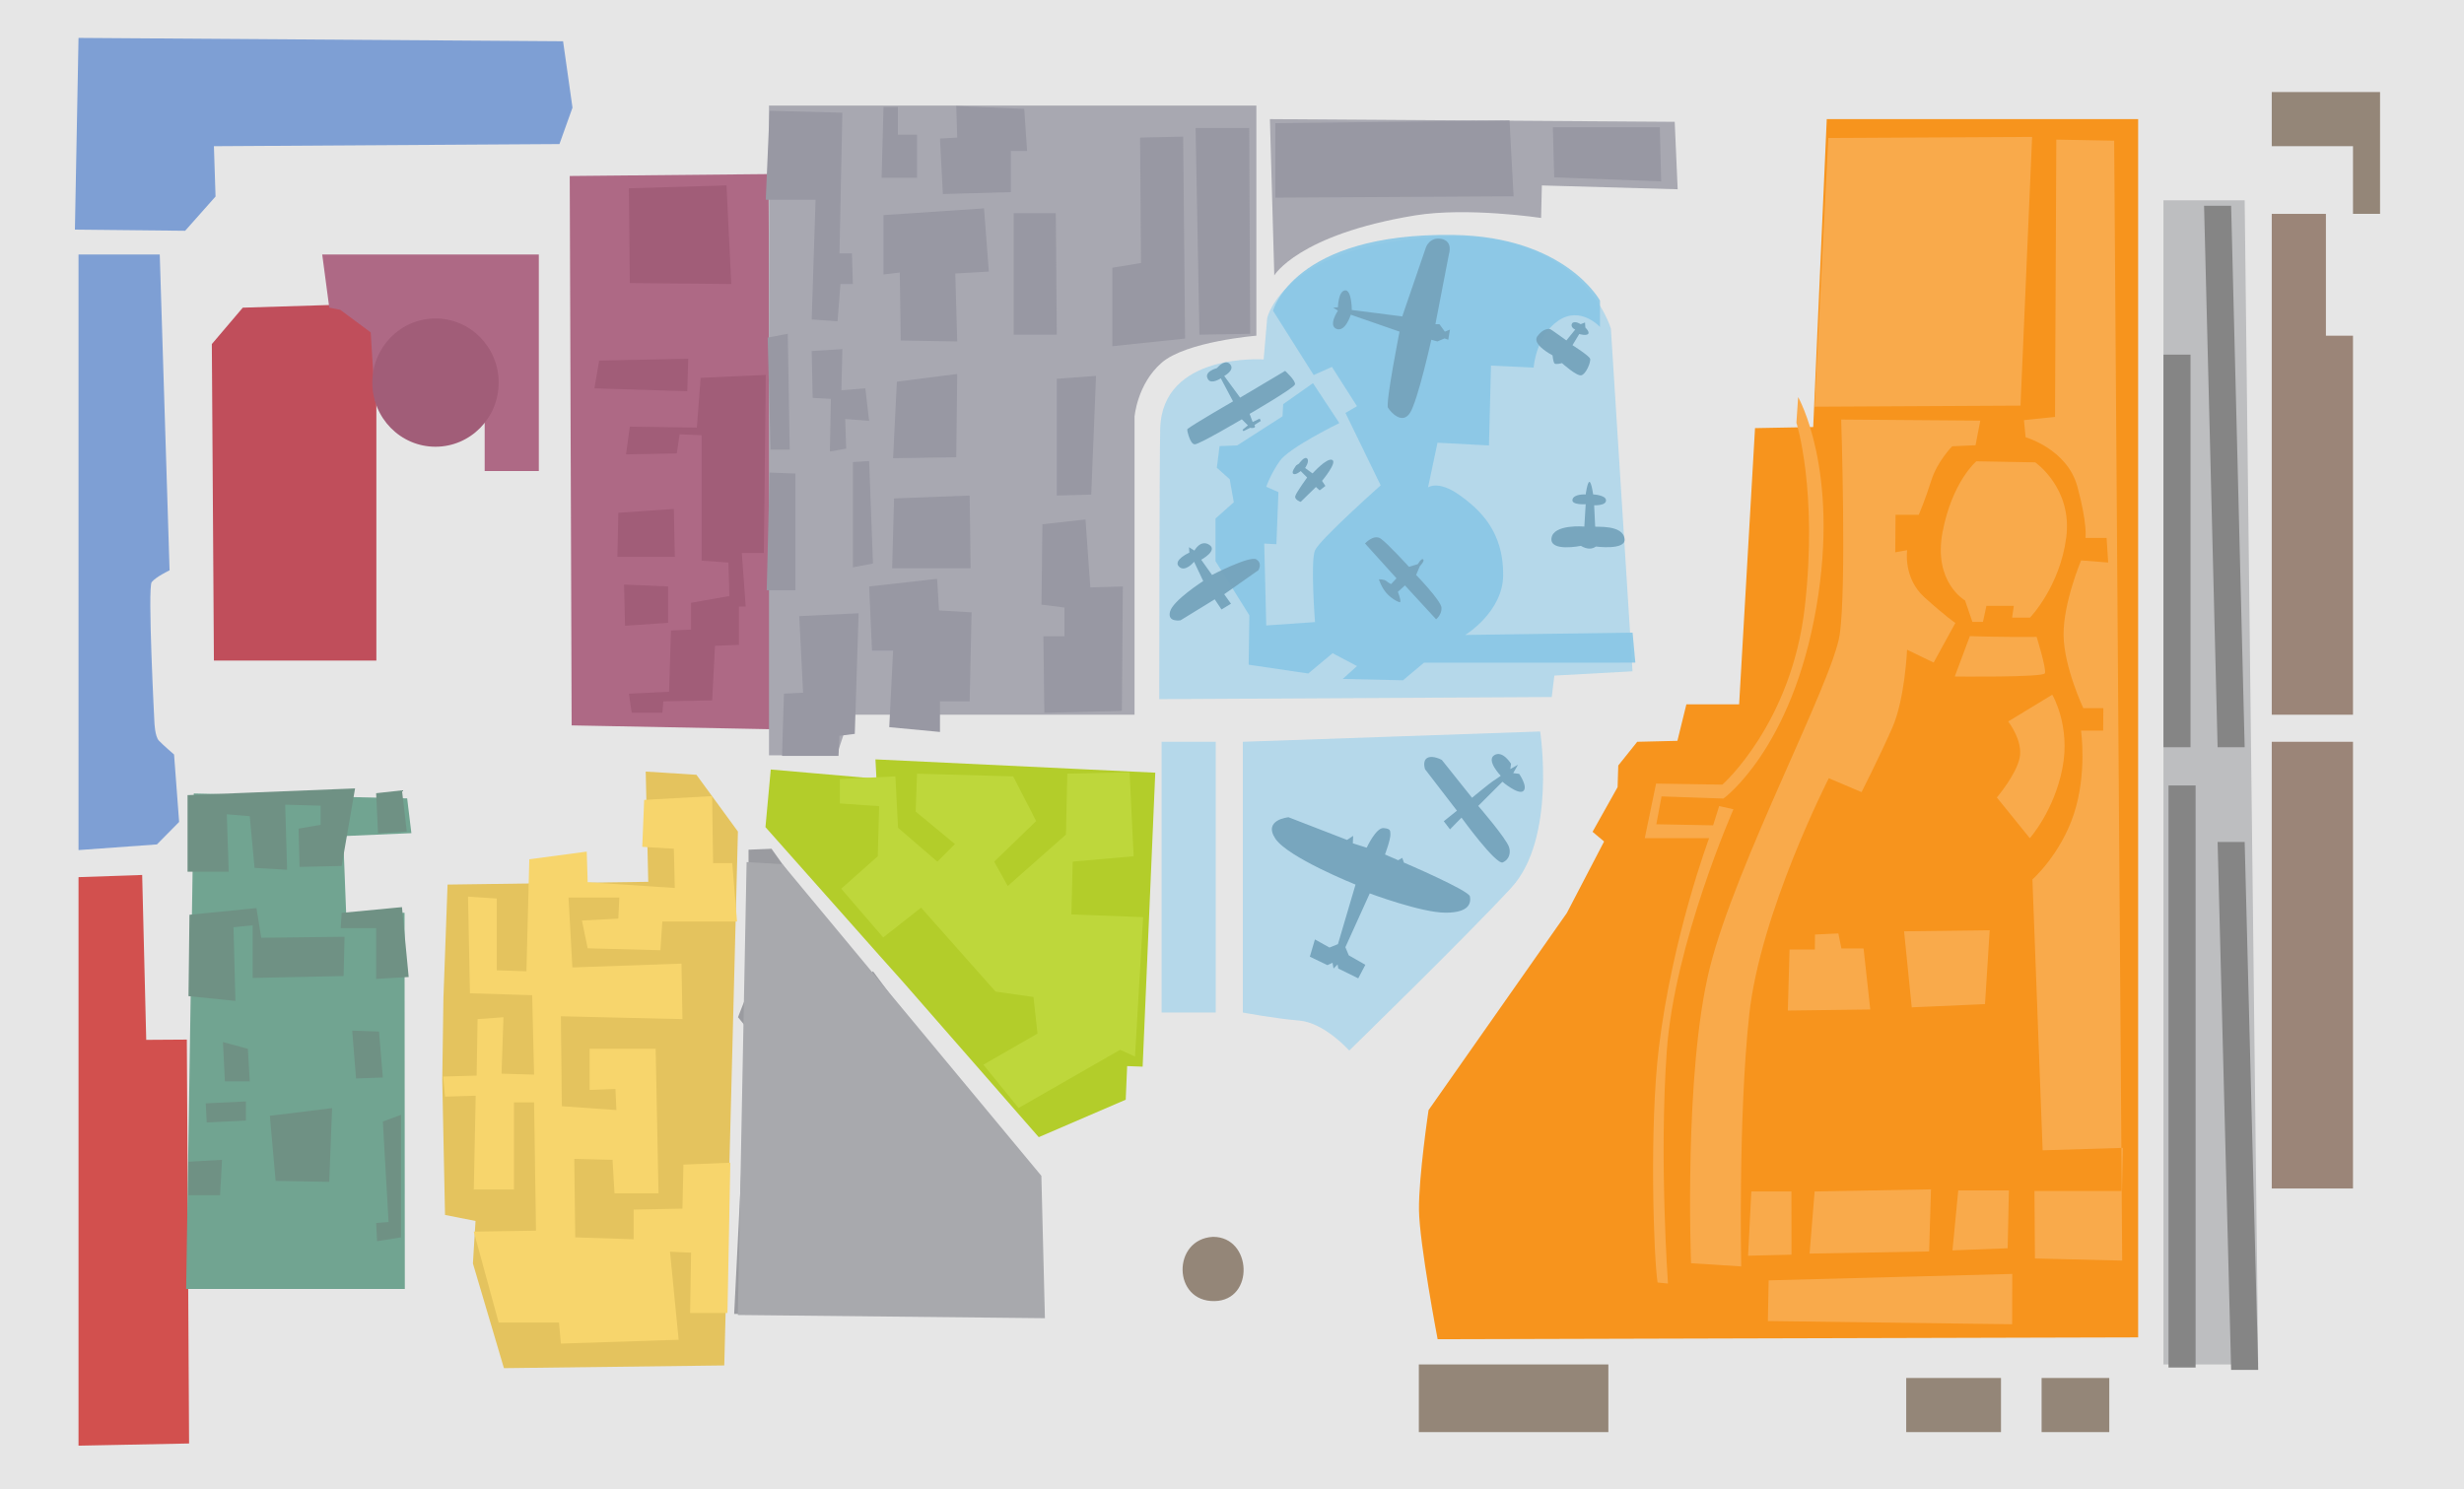 <?xml version="1.0" encoding="UTF-8" standalone="no"?>
<!-- Created with Inkscape (http://www.inkscape.org/) -->

<svg
   xmlns:dc="http://purl.org/dc/elements/1.1/"
   xmlns:cc="http://creativecommons.org/ns#"
   xmlns:rdf="http://www.w3.org/1999/02/22-rdf-syntax-ns#"
   xmlns:svg="http://www.w3.org/2000/svg"
   xmlns="http://www.w3.org/2000/svg"
   xmlns:sodipodi="http://sodipodi.sourceforge.net/DTD/sodipodi-0.dtd"
   xmlns:inkscape="http://www.inkscape.org/namespaces/inkscape"
   width="910"
   height="550"
   id="svg2"
   version="1.1"
   inkscape:version="0.48.3.1 r9886"
   sodipodi:docname="map.svg">
  <rect width="100%" height="100%" fill="#333333" stroke="none"/>
  <defs
     id="defs4" />
  <sodipodi:namedview
     id="base"
     pagecolor="#ffffff"
     bordercolor="#666666"
     borderopacity="1.0"
     inkscape:pageopacity="0.0"
     inkscape:pageshadow="2"
     inkscape:zoom="0.5"
     inkscape:cx="628.64601"
     inkscape:cy="257.63923"
     inkscape:document-units="px"
     inkscape:current-layer="layer2"
     showgrid="false"
     width="1200px"
     inkscape:window-width="1366"
     inkscape:window-height="744"
     inkscape:window-x="0"
     inkscape:window-y="24"
     inkscape:window-maximized="1"
     inkscape:snap-grids="true"
     inkscape:snap-to-guides="false"
     inkscape:snap-global="true"
     fit-margin-top="0"
     fit-margin-left="0"
     fit-margin-right="0"
     fit-margin-bottom="0"
     inkscape:snap-center="true"
     inkscape:snap-object-midpoints="true"
     inkscape:snap-page="true">
    <inkscape:grid
       type="xygrid"
       id="grid3064"
       empspacing="5"
       visible="true"
       enabled="true"
       snapvisiblegridlinesonly="true"
       originx="-151px"
       originy="-524px" />
  </sodipodi:namedview>
  <g
     inkscape:groupmode="layer"
     id="layer2"
     inkscape:label="Map"
     style="display:inline"
     transform="translate(-151,-126)">
    <rect
       style="fill:#ececec;fill-opacity:0.965;stroke:none"
       id="rect3908"
       width="910"
       height="550"
       x="151"
       y="126" />
    <path
       style="fill:#d2504e;fill-opacity:1;stroke:none"
       d="m 180,450 23.506,-0.811 1.499,60.904 L 220,510 220.831,659.188 180,660 z"
       id="hotdogs"
       inkscape:connector-curvature="0"
       sodipodi:nodetypes="ccccccc" />
    <path
       id="rooms"
       style="fill:#7e9fd4;fill-opacity:1;stroke:none"
       d="m 180,140 178.956,1.243 3.476,24.52 -4.818,13.446 L 230,180 l 0.605,18.587 -11.226,12.655 -40.714,-0.418 z m 0,80 30,0 3.627,116.666 c 0,0 -5.016,2.373 -6.599,4.35 -1.583,1.977 0.998,51.808 0.998,51.808 0,0 0.17,5.141 1.631,6.723 1.461,1.582 5.625,5.141 5.625,5.141 l 1.875,24.915 -8.206,8.305 L 180,440 z"
       inkscape:connector-curvature="0" />
    <path
       id="random"
       style="fill:#948678;fill-opacity:1;stroke:none"
       d="m 905,635 0,20 25,0 0,-20 z m -50,0 0,20 35,0 0,-20 z m -180,-5 0,25 70,0 0,-25 z m -75.994,-47.14 c 14.415,0 15.435,23.382 0.621,23.729 -15.638,0.365 -15.834,-22.938 -0.621,-23.729 z M 990,160 l 40,0 0,45 -10,0 0,-25 -30,0 z"
       inkscape:connector-curvature="0" />
    <path
       id="rightBars"
       style="fill:#9b8578;fill-opacity:1;stroke:none"
       d="m 990,205 20,0 0,45 10,0 0,140 -30,0 z m 0,195 30,0 0,165 -30,0 z"
       inkscape:connector-curvature="0" />
    <path
       style="fill:#bdbec0;fill-opacity:1;stroke:none"
       d="m 950,200 30,0 5,430 -35,0 z"
       id="track"
       inkscape:connector-curvature="0"
       sodipodi:nodetypes="ccccc" />
    <path
       id="trains"
       style="fill:#858585;fill-opacity:1;stroke:none"
       d="m 950,257 10,0 0,145 -10,0 z m 20,180 10,0 5,195 -10,0 z m -18.125,-20.875 10,0 0,215 -10,0 z M 965,202 l 10,0 5,200 -10,0 z"
       inkscape:connector-curvature="0" />
    <path
       id="blue"
       style="fill:#9a9ba0;fill-opacity:1;stroke:none"
       d="m 435.931,439.507 16.617,23.335 -11.667,5.303 -13.435,-19.092 0,-9.192 z m 55.154,108.541 14.142,18.031 -27.224,25.102 -7.778,-8.485 18.385,-14.849 z m -17.678,-63.286 -7.425,8.132 24.042,24.395 4.596,-3.889 z m -42.78,71.771 21.92,24.749 -1.061,5.303 -23.335,-0.354 0,18.031 78.489,0.354 1.414,-42.78 12.728,1.414 -1.768,48.79 -96.874,-0.707 2.828,-56.569 z m 1.061,-74.6 38.537,42.78 -16.971,13.081 -29.698,-36.062 8.485,-21.567 z"
       inkscape:connector-curvature="0" />
    <path
       sodipodi:nodetypes="ccccccc"
       style="fill:#c04e5b;fill-opacity:1;stroke:none"
       d="m 230,370 -0.767,-116.91 11.432,-13.446 36.249,-1.112 L 290,250 l 0,120 z"
       id="exhibitHall"
       inkscape:connector-curvature="0" />
    <path
       id="dymaxion"
       style="fill:#ae6985;fill-opacity:1;stroke:none"
       d="m 361.414,191.009 73.435,-0.707 0.707,205.054 -73.435,-1.414 z M 270,220 l 80,0 0,80 -20,0 0,-20 -40.521,-5.852 -1.574,-25.371 -11.243,-8.342 -4.049,-0.791 z"
       inkscape:connector-curvature="0" />
    <path
       id="dymaxion2"
       style="fill:#a15d78;fill-opacity:1;stroke:none"
       d="m 381.484,341.926 0.354,15.203 15.91,-1.061 0,-13.435 z m -2.121,-26.517 -0.354,16.263 21.213,0 -0.354,-17.678 z m 30.406,-49.851 -1.414,18.385 -24.749,-0.354 -1.414,10.253 18.738,-0.354 1.061,-7.071 8.132,0.354 0,46.315 9.899,0.707 0.354,12.374 -14.142,2.475 0,9.899 -7.425,0.354 -0.354,11.314 -0.354,11.314 -14.849,0.707 1.061,7.071 11.314,0 0.354,-4.243 18.031,-0.354 1.061,-20.153 8.839,-0.354 0,-14.142 2.475,0 -1.414,-19.799 8.132,0 0.707,-65.761 z m -37.477,-6.364 32.88,-0.707 -0.354,12.021 -34.295,-1.061 z m 10.96,-63.64 0.354,35.002 37.477,0.354 -1.768,-36.416 z m -48.083,71.771 c 0,13.083 -10.447,23.688 -23.335,23.688 -12.887,0 -23.335,-10.606 -23.335,-23.688 0,-13.083 10.447,-23.688 23.335,-23.688 12.887,0 23.335,10.606 23.335,23.688 z"
       inkscape:connector-curvature="0" />
    <path
       style="fill:#71a491;fill-opacity:1;stroke:none"
       d="m 222.575,419.092 78.8,1.81 1.558,12.841 -25.198,1.09 1.129,29.124 21.546,-0.811 0.096,138.975 -80.759,0 z"
       id="farm1"
       inkscape:connector-curvature="0"
       sodipodi:nodetypes="ccccccccc" />
    <path
       id="farm2"
       style="fill:#6f9184;fill-opacity:1;stroke:none"
       d="m 292.389,540.269 2.121,37.123 -4.596,0.354 0.354,6.718 8.839,-1.414 0,-45.255 z m -11.314,-33.588 1.414,17.678 9.899,-0.354 -1.414,-16.971 z m -30.406,31.466 2.121,24.042 19.799,0.354 1.061,-27.224 z m -17.324,-27.224 0.707,14.496 9.192,0 -0.707,-12.021 z m -6.364,22.627 0.354,7.071 14.496,-0.707 0,-7.071 z m -6.364,21.567 0,12.374 11.667,0 0.707,-13.081 z m 56.569,-91.924 -0.354,5.657 13.081,0 0,18.738 12.021,-0.707 -2.475,-25.809 z m -56.215,0.707 -0.354,30.052 17.324,1.768 -0.707,-27.224 7.071,-0.707 0,19.445 33.588,-0.707 0.354,-14.496 -30.759,0.354 -1.768,-10.96 z m 68.943,-44.901 0.707,14.849 10.607,-0.707 -1.768,-15.203 z m -69.65,0.707 0,28.284 15.203,0 -0.707,-21.213 8.485,0.707 1.768,19.092 12.021,0.707 -0.707,-24.042 13.081,0.354 0,7.071 -8.132,1.414 0.354,14.142 15.556,-0.354 3.182,-18.385 1.768,-10.253 z"
       inkscape:connector-curvature="0" />
    <path
       style="fill:#e4c35e;fill-opacity:1;stroke:none"
       d="m 389.473,410.998 0.939,40.722 -74.117,1.019 -1.527,41.837 -0.434,30.364 1.021,49.829 11.267,2.222 -0.961,15.711 11.447,38.656 81.377,-1.001 5.046,-197.212 -15.328,-20.96 z"
       id="chairs"
       inkscape:connector-curvature="0"
       sodipodi:nodetypes="ccccccccccccc" />
    <path
       style="fill:#f7d56c;fill-opacity:1;stroke:none"
       d="m 346.482,443.396 -1.061,41.366 -10.96,-0.354 0,-26.517 -10.607,-0.707 0.707,35.709 22.981,0.707 0.707,29.345 -12.021,-0.354 0.707,-20.86 -9.546,0.707 -0.354,20.86 -12.374,0.354 0.707,7.425 11.314,-0.354 -0.707,34.648 14.849,0 0,-32.173 7.425,0 0.707,47.376 -22.981,0.354 9.192,33.588 22.274,0 0.707,7.778 43.487,-1.414 -3.182,-32.527 7.778,0.354 -0.354,22.274 13.789,0 1.061,-55.508 -17.324,0.707 -0.354,16.263 -18.031,0.354 0,10.96 -21.567,-0.707 -0.354,-28.991 14.142,0.354 0.707,12.374 16.263,0 -1.061,-53.387 -24.395,0 0,15.203 9.546,-0.354 0.354,7.778 -20.153,-1.414 -0.354,-33.234 44.901,1.061 -0.354,-20.506 -40.305,1.414 -1.414,-25.809 18.738,0 -0.354,7.778 -13.435,0.707 2.121,10.253 26.87,0.707 0.707,-10.607 27.577,0 -1.768,-21.567 -7.071,0 -0.354,-24.749 -25.102,1.414 -0.707,17.324 11.667,0.707 0.354,14.496 -32.173,-2.121 -0.354,-11.314 z"
       id="chairs2"
       inkscape:connector-curvature="0" />
    <path
       style="fill:#a8a9ad;fill-opacity:1;stroke:none"
       d="m 426.734,444.443 -3.234,167.287 113.404,1.186 -1.311,-52.599 L 440,445.234 z"
       id="blueBase"
       inkscape:connector-curvature="0" />
    <path
       style="fill:#b3cd2a;fill-opacity:1;stroke:none"
       d="M 577.663,411.412 573,520 l -5.722,-0.206 -0.532,12.41 -32.111,13.841 -50.229,-57.451 -8.641,-9.674 -42.067,-47.394 1.961,-21.285 39.031,3.386 -0.373,-7.132 z"
       id="justice"
       inkscape:connector-curvature="0"
       sodipodi:nodetypes="cccccccccccc" />
    <path
       style="fill:#bed73b;fill-opacity:1;stroke:none"
       d="m 461.18,413.77 0,9 14.5,1 -0.5,18.5 -13.5,12 15.5,18 14,-11 27.5,31 14,2 1.5,13.5 -20,11.5 13,16 37.5,-21.5 5.5,2.5 3,-51.5 -26.5,-1 0.5,-19.5 22.5,-2 -1.5,-31 -23,0.5 -0.5,22.5 -21.5,19 -5,-9 15.5,-15 -8.5,-16.5 -35.5,-1 -0.5,14 14.5,12 -6.5,6.5 -14.5,-12.5 -1,-19 z"
       id="justice2"
       inkscape:connector-curvature="0" />
    <path
       id="steam"
       style="fill:#a8a8b1;fill-opacity:1;stroke:none"
       d="m 620,170 149.5,1 1.095,24.917 -50.159,-1.415 -0.277,12 c 0,0 -27.296,-4.096 -46.597,-0.927 -43.067,7.071 -51.939,22.147 -51.939,22.147 z m -185,-5 180,0 0,85 c 0,0 -25.926,2.09 -35,10 -9.074,7.91 -10,20 -10,20 l 0,110 -60,0 -45,0 -5,15 -25,0 z"
       inkscape:connector-curvature="0" />
    <path
       id="steam2"
       style="fill:#9898a3;fill-opacity:1;stroke:none"
       d="m 724.5,173 0.5,18.5 39.5,1.5 -0.5,-20 z m -102.5,-1.5 0,27.5 88,-0.5 -1.5,-28 z m -186.776,129.06 9.546,0.354 0,43.134 -10.607,0 z m 10.96,53.033 21.92,-1.061 -1.414,44.548 -5.657,0.707 -0.354,7.425 -20.86,0 0.707,-22.981 7.071,-0.354 z m 89.803,-33.941 -0.354,29.698 8.485,1.061 0,10.607 -7.778,0 0.354,28.284 28.638,-0.707 0.354,-45.962 -12.021,0.354 -1.768,-25.102 z m -63.993,22.981 1.061,23.688 7.778,0 -1.414,28.284 18.738,1.768 0,-11.314 10.96,0 0.707,-32.88 -12.021,-0.707 -0.707,-11.667 z m 9.192,-32.527 -0.707,25.809 28.991,0 -0.354,-26.87 z m -15.203,-13.435 0,38.891 7.425,-1.414 -1.414,-37.83 z m 75.307,-30.759 0,43.134 12.728,-0.354 1.768,-43.841 z m -59.043,1.061 -1.414,28.284 23.335,-0.354 0.354,-30.759 z m -31.466,-11.314 0.354,17.324 6.718,0.354 -0.354,19.445 6.01,-1.061 -0.354,-10.96 8.839,0.707 -1.414,-12.021 -8.839,0.707 0.354,-15.203 z m -16.263,-4.95 1.061,41.366 7.071,0 -0.707,-42.78 z m 90.863,-45.962 0,44.901 15.91,0 -0.354,-44.901 z m -48.083,0.707 0,21.92 6.01,-0.707 0.354,25.102 20.86,0.354 -0.707,-25.102 12.374,-0.707 -1.768,-23.335 z m 115.258,-32.173 1.414,76.368 18.738,-0.354 -0.354,-76.014 z m -20.506,3.536 0.354,46.316 -10.607,1.768 0,28.991 26.87,-2.828 -0.707,-74.6 z m -67.882,-11.667 0.354,11.667 -6.364,0.354 1.061,20.506 25.102,-0.707 0,-15.203 6.01,0 -1.061,-15.556 z m -26.87,0.354 5.303,0 0,10.253 7.071,0 0,15.91 -13.081,0 z m -42.073,1.414 26.87,0.707 -1.061,51.972 4.596,0 0.354,11.314 -4.596,0 -1.061,13.789 -9.546,-0.707 1.414,-44.194 -18.385,0 z"
       inkscape:connector-curvature="0" />
    <a
       id="drivingAmerica"
       transform="translate(5.657,2.9246917e-6)">
      <a
         id="a4196">
        <path
           id="path4198"
           style="fill:#f7941d;fill-opacity:1;stroke:none"
           d="m 935,620 -258.715,0.685 c 0,0 -6.768,-35.593 -6.887,-47.853 -0.119,-12.26 3.539,-36.779 3.539,-36.779 L 724,463.25 737.759,436.83 733.5,433.25 l 9.25,-16.5 0.25,-8 7,-8.75 14.836,-0.352 3.318,-13.481 19.48,0 5.871,-102.033 21.487,-0.395 L 820,170 l 115,0 z"
           inkscape:connector-curvature="0" />
      </a>
    </a>
    <path
       id="drivingAmerica2"
       style="fill:#f9aa4b;fill-opacity:1;stroke:none"
       d="m 763.177,599.725 c -1.429,-8.701 -3.08,-57.354 0.454,-86.61 4.967,-41.13 18.577,-77.514 18.577,-77.514 l -23.766,0 4.178,-20.169 24.486,0.395 c 0,0 25.57,-22.542 30.443,-65.649 4.873,-43.107 -3.099,-68.022 -3.099,-68.022 l 0.637,-9.491 c 0,0 15.432,26.85 6.747,77.514 -9.016,52.599 -34.327,70.791 -34.327,70.791 l -22.868,-0.791 -1.924,10.282 20.979,0.395 2.231,-7.119 5.277,1.186 c 0,0 -21.79,49.435 -24.632,89.378 -2.842,39.943 0.444,85.819 0.444,85.819 z m 63.07,-422.766 -5.069,99.265 76.031,-0.395 4.29,-99.265 z m 84.187,0.612 L 909.958,280 l -11.475,1.186 0.614,6.328 c 0,0 15.325,4.35 19.104,18.192 3.779,13.842 3.012,18.983 3.012,18.983 l 7.792,0 0.591,9.096 -10.012,-0.791 c 0,0 -6.646,15.819 -6.468,27.683 0.178,11.864 7.286,26.892 7.286,26.892 l 7.402,0 -0.07,8.305 -8.182,0 c 0,0 2.315,15.819 -2.654,30.847 -4.969,15.028 -15.287,24.124 -15.287,24.124 L 905.386,550.902 935,550 l -0.298,15.93 -32.337,0 0.179,24.915 32.219,0.791 -2.961,-413.67 z m -79.444,103.398 51.368,0.395 -1.747,9.096 -8.63,0.395 c 0,0 -5.501,5.537 -7.732,12.655 -2.231,7.119 -4.615,12.655 -4.615,12.655 l -8.571,0 -0.117,13.842 4.404,-0.791 c 0,0 -1.534,10.282 6.365,17.401 7.899,7.119 11.441,9.491 11.441,9.491 l -8.027,14.633 -9.811,-4.746 c 0,0 -0.766,18.192 -5.476,28.87 -4.71,10.678 -11.332,23.729 -11.332,23.729 l -12.09,-5.141 c 0,0 -25.297,49.435 -29.402,87.401 -4.106,37.966 -2.956,92.937 -2.956,92.937 l -18.524,-1.186 c 0,0 -2.745,-70.395 6.933,-109.152 9.678,-38.757 45.363,-105.593 47.958,-122.994 2.596,-17.401 0.56,-79.491 0.56,-79.491 z m 49.906,15.424 21.759,0.395 c 0,0 13.778,9.491 11.454,27.683 -2.324,18.192 -13.386,29.661 -13.386,29.661 l -6.623,0 0.649,-4.35 -10.13,0 -1.275,5.932 -3.896,0 -2.716,-7.91 c 0,0 -11.854,-6.723 -8.302,-25.311 3.552,-18.587 12.465,-26.102 12.465,-26.102 z m 22.271,64.858 c 0,0 3.684,11.864 3.059,13.446 -0.626,1.582 -33.293,1.186 -33.293,1.186 l 5.588,-14.929 c 0.476,0.064 14.563,0.454 24.647,0.297 z m -10.505,31.243 16.28,-9.887 c 0,0 6.86,11.469 3.721,27.288 -3.139,15.819 -12.017,25.706 -12.017,25.706 l -12.173,-15.028 c 0,0 7.083,-8.305 8.417,-14.633 1.334,-6.328 -4.228,-13.446 -4.228,-13.446 z m -80.747,84.237 9.35,0 0.047,-5.537 8.63,-0.395 1.122,5.537 8.182,0 2.481,22.542 -30.448,0.395 z m 42.301,-6.723 31.617,-0.395 -1.733,27.288 -27.059,1.186 z m -56.414,96.101 14.805,0 0.025,23.333 -16.033,0.395 z m 23.376,0 -1.864,22.938 44.143,-0.791 0.695,-22.938 z m 53.045,-0.395 -2.135,22.147 20.377,-0.791 0.459,-21.356 z m -70.019,33.22 -0.294,15.028 90.211,1.186 0.046,-18.587 z"
       inkscape:connector-curvature="0" />
    <path
       id="skyHeroes"
       style="fill:#b4d7e9;fill-opacity:0.984;stroke:none"
       d="m 610,400 109.808,-3.805 c 0,0 6.1,39.548 -10.684,57.74 -16.783,18.192 -59.828,60.113 -59.828,60.113 0,0 -9.113,-10.282 -18.445,-11.073 C 621.518,502.183 610,500 610,500 z m -30,0 20,0 0,100 -20,0 z m 37.686,-141.226 1.324,-15.317 c 0,0 6.094,-27.683 65.368,-30.056 51.459,-2.06 61.551,34.011 61.551,34.011 l 7.986,126.553 -28.867,1.582 -0.962,7.91 -144.95,0.791 c 0,0 0.058,-87.905 0.352,-99.863 0.696,-28.315 38.198,-25.61 38.198,-25.61 z"
       inkscape:connector-curvature="0" />
    <path
       style="fill:#8ac7e6;fill-opacity:0.909;stroke:none;display:inline"
       d="m 612.156,371.529 0.25,-18.25 -12.5,-20 0,-15.75 6.75,-6 -1.5,-8.5 -4.75,-4.25 1,-8 6.5,-0.25 16.75,-10.75 0.25,-4.5 11,-7.75 9.75,14.75 c 0,0 -18.5,9 -22,14 -3.5,5 -5,9.5 -5,9.5 l 4.5,2 -0.75,19.25 -4.5,-0.25 0.75,30.25 18,-1.25 c 0,0 -1.75,-22.5 0,-26.5 1.75,-4 24.25,-24 24.25,-24 l -13,-26.75 4.25,-2.5 -9.25,-14.5 -6.75,3 -15,-23.75 c 0,0 7.431,-28.799 66.5,-28 41.488,0.561 54.25,24.25 54.25,24.25 l 0,9.75 c 0,0 -7.25,-8 -15.5,-2.25 -8.25,5.75 -9,17.25 -9,17.25 l -15.75,-0.75 -0.75,29.5 -19,-1 -3.5,16.5 c 0,0 3.75,-2.75 11.5,2.75 7.75,5.5 16.416,13.608 16.25,29.75 -0.139,13.56 -14,22 -14,22 l 61.789,-0.854 1.018,11.086 -78.056,0.018 -7.75,6.5 -22.25,-0.5 5.25,-4.75 -9,-4.75 -9,7.5 z"
       id="skyHeroes2"
       inkscape:connector-curvature="0"
       sodipodi:nodetypes="cccccccccccccsccccccsccccccsccscccccsscccccccccc" />
    <path
       id="planes"
       style="fill:#76a5bd;fill-opacity:0.965;stroke:none"
       d="m 655.125,326.75 c 0,0 3.25,-3.625 5.875,-1.75 2.625,1.875 10.375,10.375 10.375,10.375 l 3.25,-1 c 0,0 1.375,-2.375 2,-1.75 0.625,0.625 -1.25,2.5 -1.25,2.5 l -1.375,3.25 c 0,0 9.25,9.5 9.375,12.125 0.125,2.625 -2,4.25 -2,4.25 l -11.5,-12.5 -2.625,2.375 c 0,0 1.25,3 0.875,3.75 -0.188,0.375 -3.156,-1.094 -5.078,-3.281 C 661.125,342.906 660.25,340 660.25,340 c 0,0 1.875,-0.125 2.75,0.625 0.875,0.75 1.75,1.125 1.75,1.125 l 2,-2.125 z m 81,-6.25 c 0,0 -11.375,-1 -12.125,4.25 -0.75,5.25 10.875,2.875 10.875,2.875 0,0 1.25,0.875 2.875,1 1.625,0.125 2.625,-0.75 2.625,-0.75 0,0 10.906,1.446 10.625,-2.625 -0.391,-5.675 -10.859,-4.423 -10.875,-4.75 l -0.375,-7.875 c 0,0 4.5,0.25 4.375,-1.875 -0.112,-1.909 -4.75,-2.125 -4.75,-2.125 0,0 -0.625,-4.625 -1.375,-4.625 -0.75,0 -1.375,4.625 -1.375,4.625 0,0 -4.375,-0.25 -4.875,1.875 -0.5,2.125 4.875,1.75 4.875,1.75 z m -4.5,-75.125 c 1.125,-1 3.125,0.375 3.125,0.375 l 1.625,-0.625 0.125,1.875 c 0,0 1.75,1.625 1,2.375 -0.75,0.75 -3.25,0 -3.25,0 l -2.5,4.125 c 0,0 6.125,3.875 6.5,5 0.375,1.125 -1.5,5.75 -3.25,6.125 -1.75,0.375 -7.125,-4.5 -7.125,-4.5 0,0 -2.25,0.625 -2.75,0.125 -0.5,-0.5 -0.75,-3 -0.75,-3 0,0 -7.75,-4 -5.625,-7 2.125,-3 4.375,-2.875 4.875,-2.625 0.5,0.25 5.875,4.125 5.875,4.125 l 3.25,-4 c 0,0 -2,-0.875 -1.125,-2.375 z m -47.411,183.967 4.861,-3.889 -11.756,-15.291 c 0,0 -1.149,-3.182 0.884,-4.243 2.033,-1.061 5.303,0.795 5.303,0.795 l 11.137,13.965 c 0,0 6.983,-5.745 7.778,-6.187 0.795,-0.442 2.828,-1.945 2.828,-1.945 0,0 -5.48,-5.657 -2.386,-7.601 3.094,-1.945 6.187,3.182 6.187,3.182 l -0.265,1.945 2.828,-1.591 -1.768,3.094 2.21,0.265 c 0,0 3.359,4.861 1.503,6.364 -1.856,1.503 -7.69,-3.447 -7.69,-3.447 l -8.927,8.927 c 0,0 10.435,12.076 11.402,15.291 0.579,1.923 0.177,4.419 -2.298,5.568 -2.475,1.149 -15.291,-16.529 -15.291,-16.529 l -4.243,4.331 z m -28.464,9.783 c 0,0 3.454,-7.516 6.25,-7.25 2.625,0.25 2.422,0.926 2.5,2.25 0.113,1.919 -2,7.5 -2,7.5 l 4.875,2.125 1.5,-0.875 0.625,1.75 c 0,0 24,10.25 24.375,12.5 0.375,2.25 0,6 -9,6 -9,0 -28,-7.125 -28,-7.125 l -9,19.875 1.25,3 6.125,3.5 -2.625,5 -7.375,-3.625 -0.25,-1.5 -1.5,1.5 -0.375,-2.125 -1.875,0.875 -6.5,-3.125 1.875,-6.375 5.375,3 3.125,-1.25 6.5,-22 c 0,0 -25,-10 -29.625,-17 -4.625,-7 4.875,-7.875 4.875,-7.875 l 21.625,8.375 2.25,-1.5 -0.125,2.75 z m 25.375,-193.375 5,-25.875 c 0,0 1.625,-4.75 -2.75,-5.625 -4.375,-0.875 -5.75,3.125 -5.75,3.125 l -8.75,25.5 -18.625,-2.375 c 0,0 0,-7.5 -2.5,-7.25 -2.5,0.25 -2.625,6.25 -2.625,6.25 l -1.75,0.125 1.75,1.125 c 0,0 -3.75,5.5 -0.5,6.75 3.25,1.25 5.25,-5.25 5.25,-5.25 l 18,6.25 c 0,0 -5.25,26.5 -4.25,28.125 1,1.625 5.25,6.375 8.125,1.875 2.875,-4.5 7.875,-27 7.875,-27 l 2.25,0.625 2.625,-1.125 1.375,0.5 0.625,-3.75 -1.875,0.75 -2,-2.75 z m -82.5,92.625 c 0,0 14,-7.25 16.375,-5.75 2.375,1.5 0.75,4 0.75,4 l -12.625,8.875 2.5,3.5 -3.5,2.125 -2.5,-3.75 -12.625,7.75 c 0,0 -5,0.875 -3.875,-3.25 1.125,-4.125 12.25,-11.25 12.25,-11.25 L 592,333.5 c 0,0 -3.375,4.125 -5.625,1.75 -2.25,-2.375 3.875,-5.125 3.875,-5.125 l -0.125,-2 2,1.25 c 0,0 2.25,-4.25 5.5,-2.125 3.25,2.125 -3,5.5 -3,5.5 z m 38.375,-32.5 -5.625,5.5 c 0,0 -2.375,-0.75 -2,-2.125 0.375,-1.375 4.375,-6.875 4.375,-6.875 L 631.375,300 c 0,0 -1.875,1.625 -2.75,1 -0.875,-0.625 1.125,-3.125 1.125,-3.125 l 1,-0.625 c 0,0 2,-2.875 3,-1.875 1,1 -0.75,3.5 -0.75,3.5 l 2.75,2 c 0,0 5.25,-5.875 7.25,-5 2,0.875 -3.75,7.75 -3.75,7.75 l 1.25,1.875 -2.125,1.625 z M 589.5,284.5 c 2.375,-1.875 16.875,-10.25 16.875,-10.25 l -4.5,-8.5 c 0,0 -3.382,2.239 -4.625,0.5 -2.096,-2.934 3.125,-4.25 3.125,-4.25 L 601,261.375 c 0,0 2.625,-2.875 4.375,-0.75 1.75,2.125 -2.25,4.25 -2.25,4.25 l 5.875,8 16.625,-9.875 c 0,0 4,3.625 3.625,5 -0.375,1.375 -16.75,10.875 -16.75,10.875 l 1.125,3 2.625,-1.25 0.375,0.875 -2.375,1.5 c 0,0 0.625,0.75 -0.125,1 -0.75,0.25 -1.375,0 -1.375,0 l -2.5,1.25 -0.375,-0.5 2,-1.625 -2.25,-2.25 c 0,0 -15.625,9.25 -17.375,9.25 -1.75,0 -2.75,-5 -2.75,-5 z"
       inkscape:connector-curvature="0" />
  </g>
</svg>
